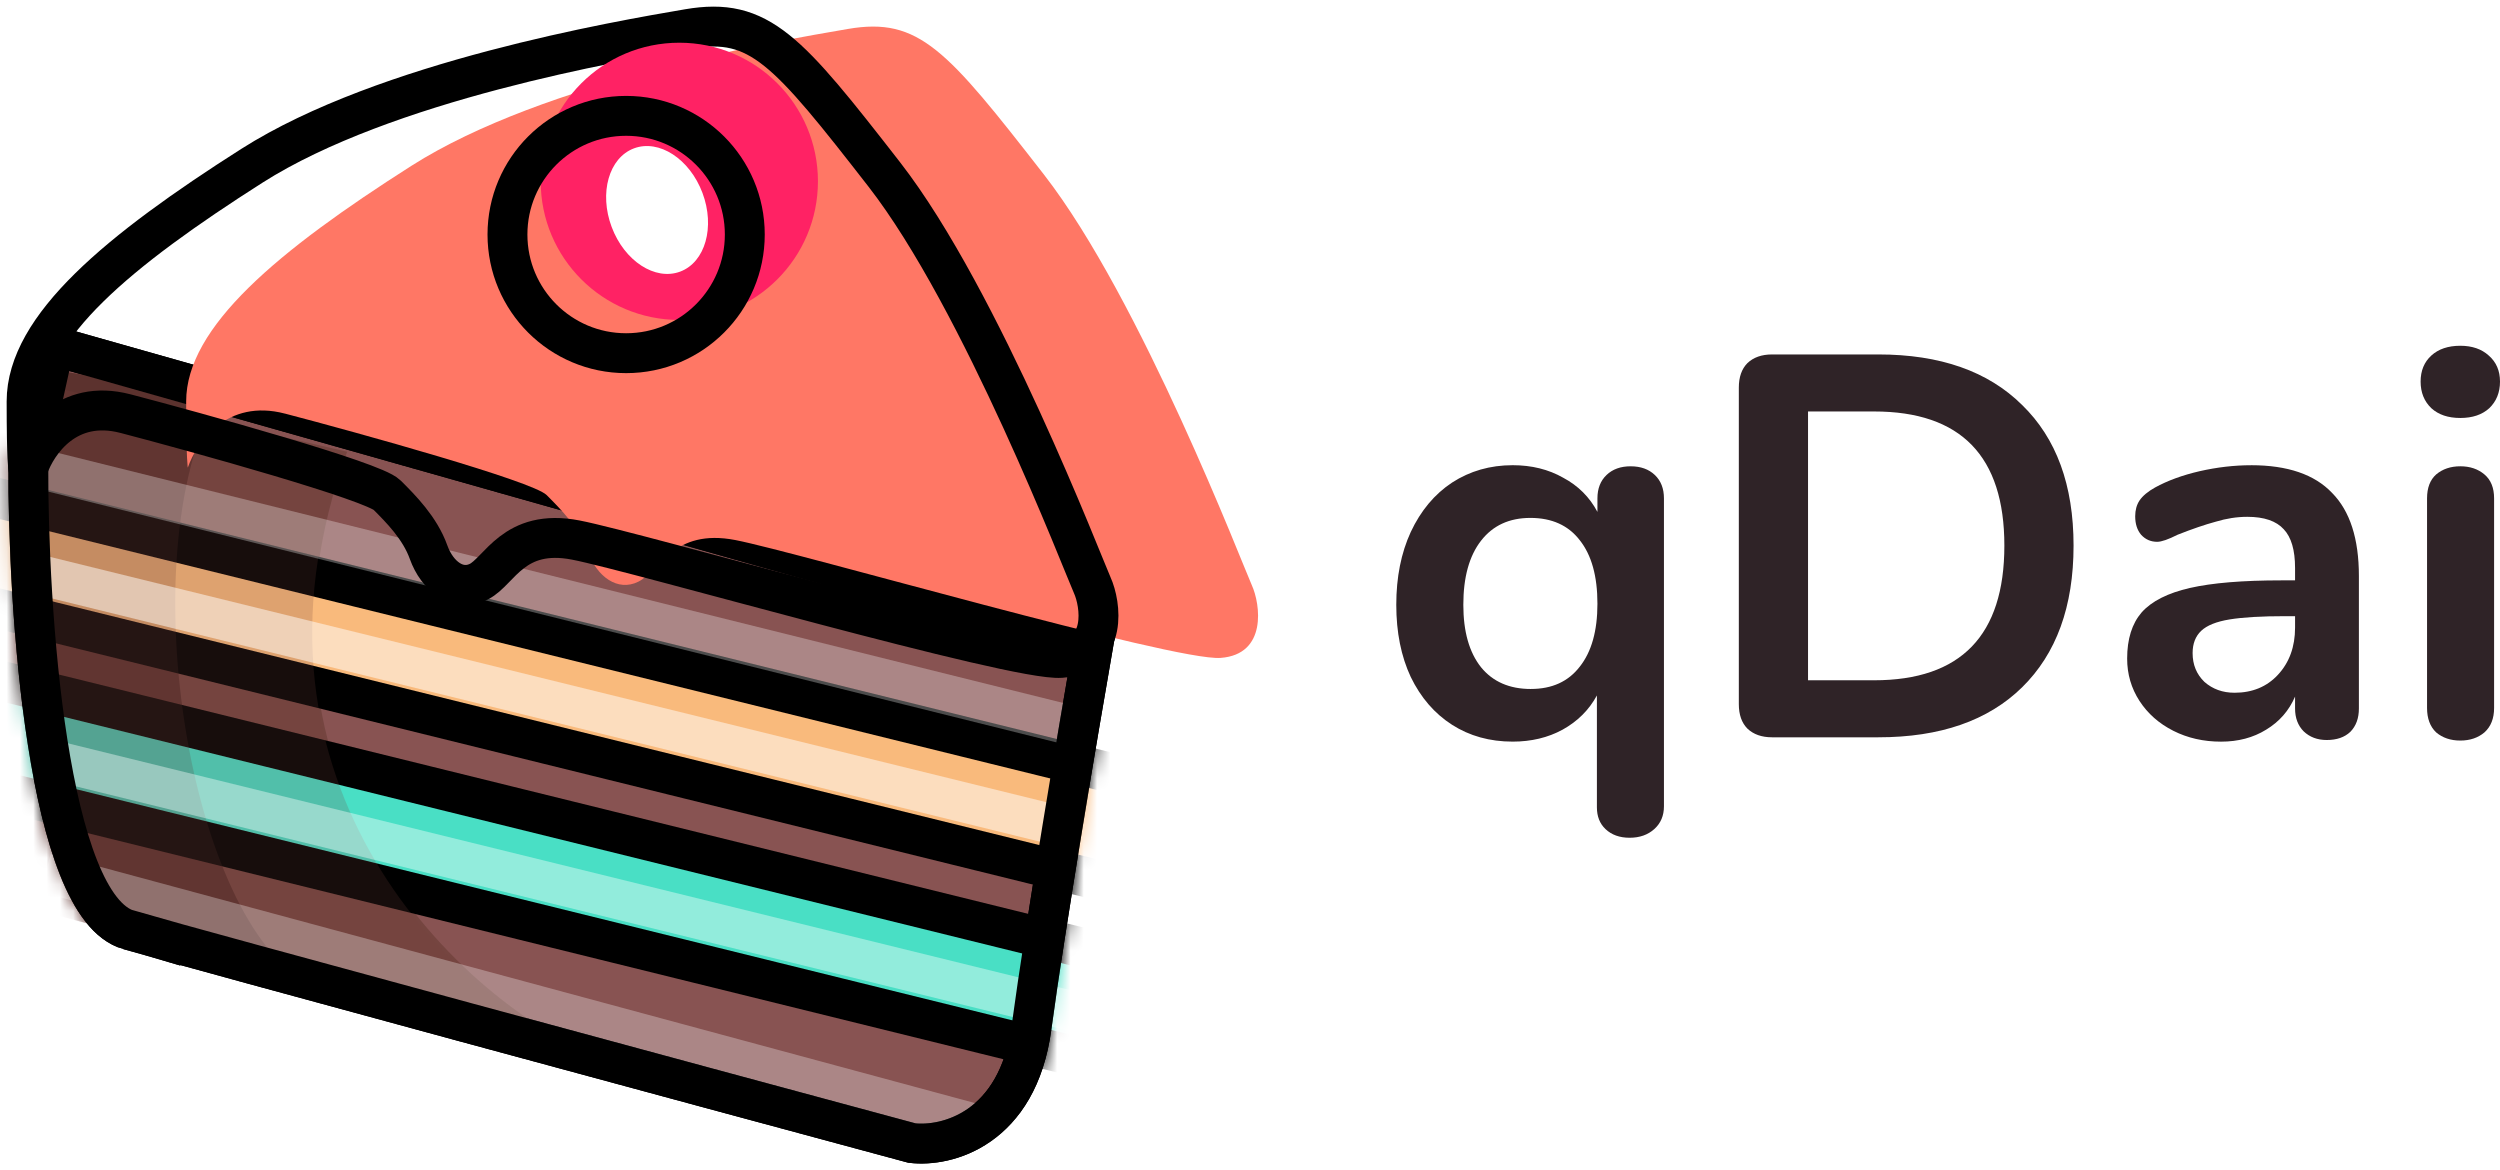 <svg fill="none" height="88" viewBox="0 0 188 88" width="188" xmlns="http://www.w3.org/2000/svg" xmlns:xlink="http://www.w3.org/1999/xlink"><filter id="a" color-interpolation-filters="sRGB" filterUnits="userSpaceOnUse" height="50.482" width="83.608" x=".5" y=".5"><feFlood flood-opacity="0" result="BackgroundImageFix"/><feBlend in="SourceGraphic" in2="BackgroundImageFix" mode="normal" result="shape"/><feColorMatrix in="SourceAlpha" result="hardAlpha" type="matrix" values="0 0 0 0 0 0 0 0 0 0 0 0 0 0 0 0 0 0 127 0"/><feOffset dy="-8"/><feComposite in2="hardAlpha" k2="-1" k3="1" operator="arithmetic"/><feColorMatrix type="matrix" values="0 0 0 0 1 0 0 0 0 1 0 0 0 0 1 0 0 0 0.4 0"/><feBlend in2="shape" mode="normal" result="effect1_innerShadow"/><feColorMatrix in="SourceAlpha" result="hardAlpha" type="matrix" values="0 0 0 0 0 0 0 0 0 0 0 0 0 0 0 0 0 0 127 0"/><feOffset dx="12" dy="8"/><feComposite in2="hardAlpha" k2="-1" k3="1" operator="arithmetic"/><feColorMatrix type="matrix" values="0 0 0 0 0 0 0 0 0 0 0 0 0 0 0 0 0 0 0.1 0"/><feBlend in2="effect1_innerShadow" mode="normal" result="effect2_innerShadow"/></filter><filter id="b" color-interpolation-filters="sRGB" filterUnits="userSpaceOnUse" height="20.848" width="20.848" x="36.66" y="7.212"><feFlood flood-opacity="0" result="BackgroundImageFix"/><feBlend in="SourceGraphic" in2="BackgroundImageFix" mode="normal" result="shape"/><feColorMatrix in="SourceAlpha" result="hardAlpha" type="matrix" values="0 0 0 0 0 0 0 0 0 0 0 0 0 0 0 0 0 0 127 0"/><feOffset dx="4" dy="-4"/><feComposite in2="hardAlpha" k2="-1" k3="1" operator="arithmetic"/><feColorMatrix type="matrix" values="0 0 0 0 0 0 0 0 0 0 0 0 0 0 0 0 0 0 0.15 0"/><feBlend in2="shape" mode="normal" result="effect1_innerShadow"/></filter><mask id="c" height="64" maskUnits="userSpaceOnUse" width="84" x="0" y="24"><path d="m9.688 69.933c-6.15-1.772-7.601-24.106-7.558-35.051l1.955-8.861 78.181 22.151c-1.129 6.472-3.648 21.343-4.691 29.057-1.042 7.714-6.428 9.034-8.991 8.73-17.07-4.604-52.746-14.255-58.897-16.027z" fill="#885352" stroke="#000" stroke-width="3"/></mask><path d="m9.688 69.933c-6.15-1.772-7.601-24.106-7.558-35.051l1.955-8.861 78.181 22.151c-1.129 6.472-3.648 21.343-4.691 29.057-1.042 7.714-6.428 9.034-8.991 8.73-17.07-4.604-52.746-14.255-58.897-16.027z" fill="#885352" stroke="#000" stroke-width="3"/><g mask="url(#c)"><path d="m-.476 27.846 26.582 6.124c-9.074 24.802 8.722 41.448 18.907 45.538 3.574.977 4.916 1.376 2.202.72-.678-.164-1.418-.405-2.202-.72-8.92-2.439-31.743-8.483-40.146-10.747z" fill="#754540"/><path d="m-9.597 25.631 25.93 4.17c-6.706 12.418-1.908 39.558 6.768 44.066 3.5.954 4.714 1.32 1.311.497-.446-.108-.883-.275-1.311-.497-6.255-1.705-19.809-5.288-27.356-7.321z" fill="#5d322e"/><path d="m-.116 37.465-1.86-.459v1.915 5.212 1.175l1.14.282 84.436 20.848 1.859.459v-1.915-5.212-1.175l-1.14-.281z" fill="#f9ba7c" stroke="#000" stroke-width="3"/><path d="m.405 51.277-1.86-.459v1.915 5.212 1.175l1.14.281 84.436 20.848 1.86.459v-1.915-5.212-1.175l-1.141-.282z" fill="#49dfc5" stroke="#000" stroke-width="3"/><path d="m-9.597 25.631 25.93 4.17c-6.706 12.418-1.908 39.558 6.768 44.066 3.5.954 4.714 1.32 1.311.497-.446-.108-.883-.275-1.311-.497-6.255-1.705-19.809-5.288-27.356-7.321z" fill="#5d322e" opacity=".2"/><path d="m-.606 28.061 26.582 6.124c-9.074 24.802 8.722 41.448 18.907 45.538 3.574.977 4.916 1.376 2.202.72-.678-.164-1.418-.405-2.202-.72-8.92-2.439-31.743-8.483-40.146-10.747z" fill="#754540" opacity=".2"/><g stroke="#fff" stroke-width="3"><path d="m1.87 42.957 77.269 19.024" stroke-opacity=".5"/><path d="m3.433 57.03 77.269 19.024" stroke-opacity=".4"/><path d="m3.433 65.63 76.227 20.588" stroke-opacity=".3"/><path d="m1.609 34.921 78.572 19.545" stroke-opacity=".3"/></g></g><path d="m9.688 69.933c-6.15-1.772-7.601-24.106-7.558-35.051l1.955-8.861 78.181 22.151c-1.129 6.472-3.648 21.343-4.691 29.057-1.042 7.714-6.428 9.034-8.991 8.73-17.07-4.604-52.746-14.255-58.897-16.027z" stroke="#000" stroke-width="3"/><g filter="url(#a)"><path d="m9.427 31.103c-4.378-1.147-6.645 2.172-7.297 4.039 0 .174-.13-.469-.13-4.952 0-5.603 6.906-11.336 16.939-17.721 10.033-6.385 27.494-9.382 32.836-10.294 5.342-.912 7.427 1.564 14.724 10.945 7.297 9.382 14.985 29.448 15.636 30.881.651 1.433 1.173 5.212-2.345 5.473-3.518.261-31.794-7.948-36.484-8.861-4.691-.912-5.733 2.345-7.297 3.127-1.564.782-3.127-.391-3.779-2.215s-2.085-3.257-3.127-4.3c-1.042-1.042-14.203-4.691-19.676-6.124z" fill="#ff7765"/></g><path d="m9.427 31.103c-4.378-1.147-6.645 2.172-7.297 4.039 0 .174-.13-.469-.13-4.952 0-5.603 6.906-11.336 16.939-17.721 10.033-6.385 27.494-9.382 32.836-10.294 5.342-.912 7.427 1.564 14.724 10.945 7.297 9.382 14.985 29.448 15.636 30.881.651 1.433 1.173 5.212-2.345 5.473-3.518.261-31.794-7.948-36.484-8.861-4.691-.912-5.733 2.345-7.297 3.127-1.564.782-3.127-.391-3.779-2.215s-2.085-3.257-3.127-4.3c-1.042-1.042-14.203-4.691-19.676-6.124z" stroke="#000" stroke-linecap="round" stroke-linejoin="round" stroke-width="3"/><g filter="url(#b)"><circle cx="47.085" cy="17.636" fill="#ff2264" r="10.424"/></g><circle cx="47.085" cy="17.636" r="8.924" stroke="#000" stroke-width="3"/><ellipse cx="49.43" cy="15.769" fill="#fff" rx="3.648" ry="4.951" transform="matrix(.936 -.351 .351 .936 -2.389 18.381)"/><g fill="#2f2327"><path d="m122.628 35.066c.753 0 1.359.218 1.816.653.457.436.685 1.021.685 1.756v23.156c0 .708-.242 1.28-.726 1.715s-1.102.653-1.855.653-1.358-.218-1.816-.653c-.43-.408-.645-.953-.645-1.634v-8.413c-.592 1.089-1.452 1.947-2.582 2.573-1.102.599-2.353.898-3.751.898-1.721 0-3.241-.422-4.559-1.266-1.317-.844-2.353-2.042-3.106-3.594-.726-1.552-1.089-3.362-1.089-5.432 0-2.069.363-3.893 1.089-5.472.753-1.606 1.789-2.845 3.106-3.716 1.345-.871 2.864-1.307 4.559-1.307 1.425 0 2.689.313 3.792.939 1.129.599 1.99 1.457 2.581 2.573v-1.021c0-.735.229-1.32.686-1.756.457-.436 1.062-.653 1.815-.653zm-7.503 16.744c1.587 0 2.811-.558 3.671-1.674.888-1.116 1.331-2.695 1.331-4.737 0-2.069-.443-3.662-1.331-4.778-.86-1.116-2.098-1.674-3.711-1.674-1.587 0-2.824.572-3.711 1.715-.888 1.143-1.332 2.75-1.332 4.819 0 2.015.444 3.58 1.332 4.697.887 1.089 2.138 1.634 3.751 1.634z"/><path d="m133.261 55.445c-.78 0-1.398-.218-1.855-.653-.431-.436-.646-1.048-.646-1.838v-23.809c0-.79.215-1.402.646-1.838.457-.436 1.075-.653 1.855-.653h7.988c4.652 0 8.256 1.266 10.811 3.798 2.581 2.505 3.872 6.031 3.872 10.577 0 4.574-1.291 8.127-3.872 10.659-2.555 2.505-6.159 3.757-10.811 3.757zm7.665-4.288c6.535 0 9.802-3.376 9.802-10.128 0-6.725-3.267-10.087-9.802-10.087h-4.962v20.215z"/><path d="m169.281 34.984c2.743 0 4.773.694 6.091 2.083 1.345 1.361 2.017 3.444 2.017 6.248v9.965c0 .735-.215 1.32-.645 1.756-.431.408-1.022.613-1.775.613-.699 0-1.278-.218-1.735-.653-.43-.436-.645-1.007-.645-1.715v-.898c-.457 1.062-1.184 1.892-2.179 2.491-.968.599-2.097.898-3.388.898-1.318 0-2.515-.272-3.59-.817-1.076-.544-1.923-1.293-2.542-2.246-.618-.953-.928-2.015-.928-3.185 0-1.47.363-2.627 1.09-3.471.753-.844 1.963-1.457 3.63-1.838 1.668-.381 3.967-.572 6.898-.572h1.009v-.939c0-1.334-.283-2.301-.847-2.9-.565-.626-1.48-.939-2.744-.939-.779 0-1.573.123-2.38.368-.806.218-1.761.544-2.864.98-.699.354-1.21.531-1.533.531-.484 0-.887-.177-1.21-.531-.296-.354-.444-.817-.444-1.389 0-.463.108-.858.323-1.184.242-.354.632-.681 1.17-.98.941-.517 2.057-.926 3.348-1.225 1.318-.299 2.609-.449 3.873-.449zm-1.251 17.111c1.345 0 2.434-.449 3.268-1.348.86-.926 1.291-2.11 1.291-3.553v-.858h-.726c-1.802 0-3.201.082-4.196.245-.995.163-1.707.449-2.138.858-.43.408-.645.967-.645 1.674 0 .871.296 1.593.887 2.164.619.545 1.372.817 2.259.817z"/><path d="m185.015 55.69c-.726 0-1.331-.204-1.815-.613-.458-.436-.686-1.048-.686-1.838v-15.764c0-.789.228-1.389.686-1.797.484-.408 1.089-.613 1.815-.613s1.331.204 1.815.613.726 1.007.726 1.797v15.764c0 .79-.242 1.402-.726 1.838-.484.408-1.089.613-1.815.613zm0-24.258c-.914 0-1.641-.245-2.178-.735-.538-.517-.807-1.184-.807-2.001 0-.817.269-1.47.807-1.96.537-.49 1.264-.735 2.178-.735.887 0 1.6.245 2.138.735.565.49.847 1.143.847 1.96 0 .817-.269 1.484-.807 2.001-.538.49-1.264.735-2.178.735z"/></g></svg>